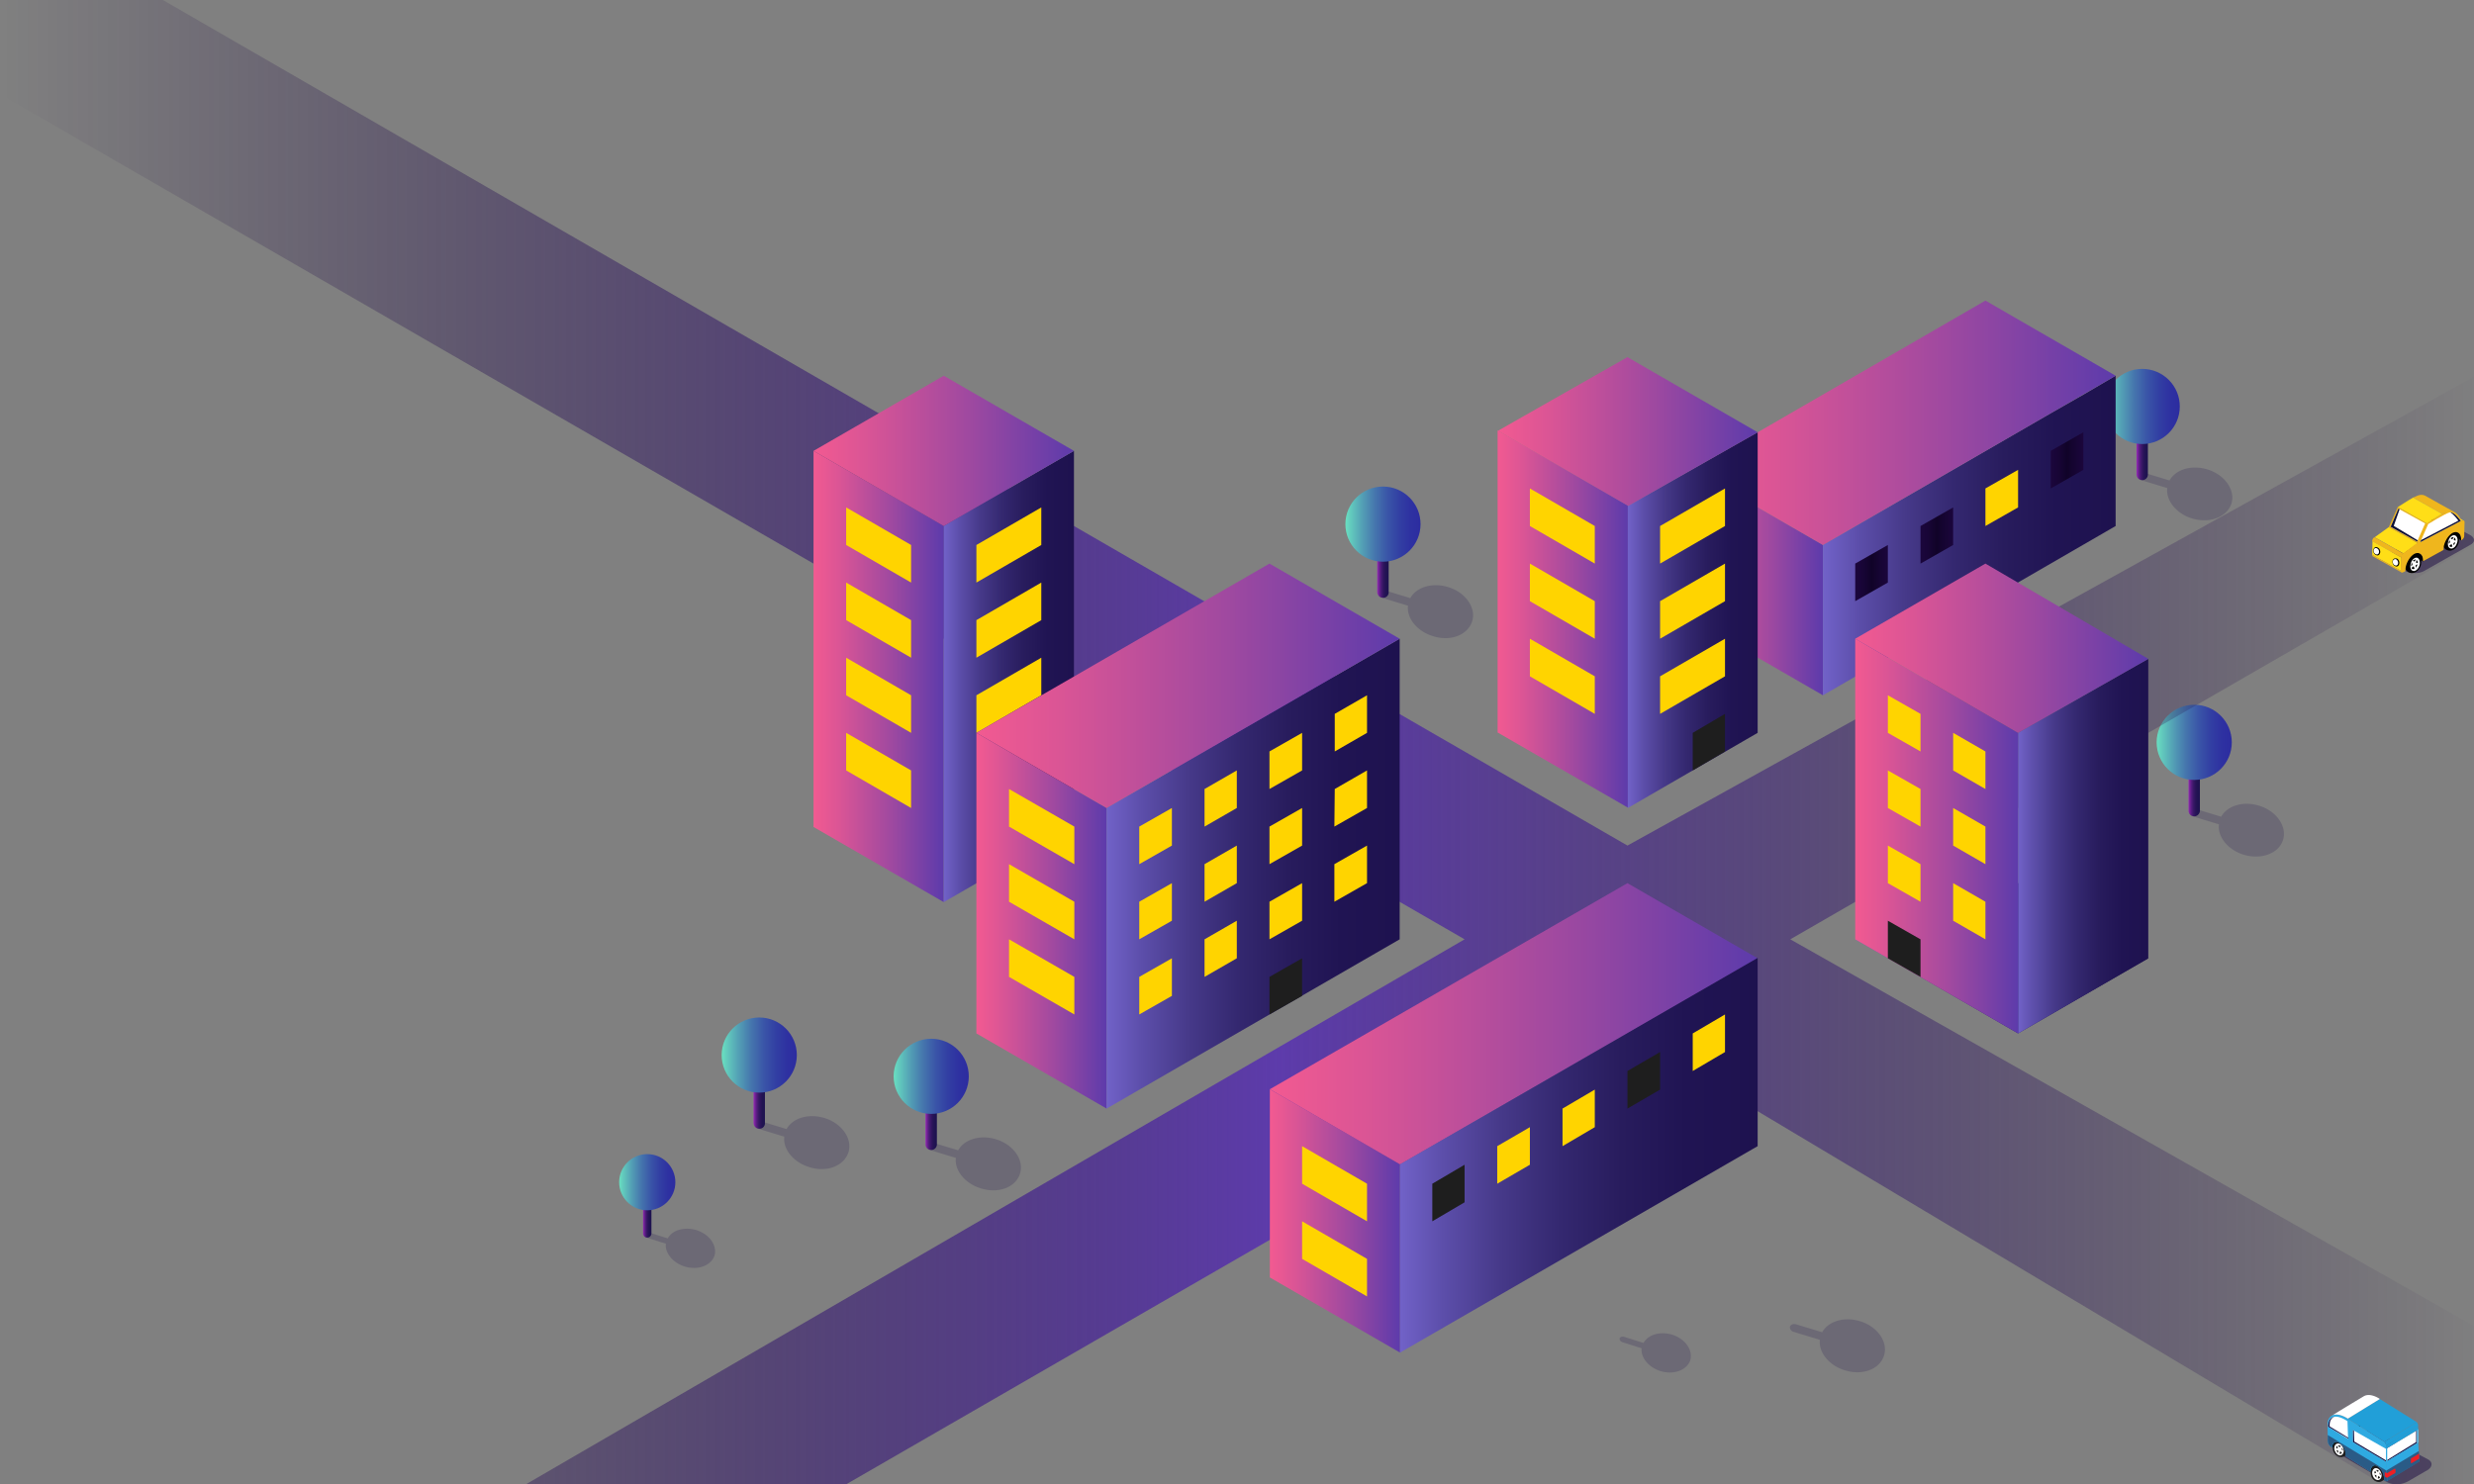 <svg xmlns="http://www.w3.org/2000/svg" xmlns:xlink="http://www.w3.org/1999/xlink" width="1726.62"
  height="1036.184" viewBox="0 0 1726.62 1036.184">
  <rect x="0" y="0" width="1726.62" height="1036.184" fill="#808080" stroke="none"/>
  <defs>
    <linearGradient id="linear-gradient" x1="0.012" y1="0.499" x2="1.012" y2="0.499"
      gradientUnits="objectBoundingBox">
      <stop offset="0" stop-color="#9629b6" />
      <stop offset="0.006" stop-color="#9429b4" />
      <stop offset="0.141" stop-color="#702295" />
      <stop offset="0.282" stop-color="#521c7c" />
      <stop offset="0.432" stop-color="#3b1868" />
      <stop offset="0.592" stop-color="#2b145a" />
      <stop offset="0.769" stop-color="#211352" />
      <stop offset="1" stop-color="#1e124f" />
    </linearGradient>
    <linearGradient id="linear-gradient-2" x1="0.001" y1="0.498" x2="1.003" y2="0.498"
      gradientUnits="objectBoundingBox">
      <stop offset="0" stop-color="#6ae1c1" />
      <stop offset="0.052" stop-color="#64d0be" />
      <stop offset="0.224" stop-color="#539fb5" />
      <stop offset="0.395" stop-color="#4575ad" />
      <stop offset="0.56" stop-color="#3a55a8" />
      <stop offset="0.719" stop-color="#323fa3" />
      <stop offset="0.869" stop-color="#2e31a1" />
      <stop offset="1" stop-color="#2c2ca0" />
    </linearGradient>
    <linearGradient id="linear-gradient-3" x1="-0.008" y1="0.498" x2="0.992" y2="0.498"
      xlink:href="#linear-gradient" />
    <linearGradient id="linear-gradient-4" x1="-0.002" y1="0.501" x2="0.999" y2="0.501"
      xlink:href="#linear-gradient-2" />
    <linearGradient id="linear-gradient-5" y1="0.5" x2="1" y2="0.5" gradientUnits="objectBoundingBox">
      <stop offset="0.006" stop-color="#1b063c" stop-opacity="0" />
      <stop offset="0.087" stop-color="#1e0942" stop-opacity="0.157" />
      <stop offset="0.194" stop-color="#281152" stop-opacity="0.369" />
      <stop offset="0.316" stop-color="#391e6e" stop-opacity="0.608" />
      <stop offset="0.447" stop-color="#4f3094" stop-opacity="0.863" />
      <stop offset="0.517" stop-color="#5d3bab" />
      <stop offset="0.545" stop-color="#5837a3" stop-opacity="0.941" />
      <stop offset="0.757" stop-color="#371d6c" stop-opacity="0.502" />
      <stop offset="0.915" stop-color="#230c49" stop-opacity="0.176" />
      <stop offset="1" stop-color="#1b063c" stop-opacity="0" />
    </linearGradient>
    <linearGradient id="linear-gradient-6" x1="-0.001" y1="0.499" x2="0.999" y2="0.499"
      gradientUnits="objectBoundingBox">
      <stop offset="0" stop-color="#f25a91" />
      <stop offset="0.192" stop-color="#db5595" />
      <stop offset="0.596" stop-color="#9f49a0" />
      <stop offset="1" stop-color="#5d3bab" />
    </linearGradient>
    <linearGradient id="linear-gradient-7" y1="0.5" x2="1" y2="0.5" gradientUnits="objectBoundingBox">
      <stop offset="0" stop-color="#7162c8" />
      <stop offset="0.121" stop-color="#5c4eaa" />
      <stop offset="0.282" stop-color="#463989" />
      <stop offset="0.448" stop-color="#342870" />
      <stop offset="0.62" stop-color="#281c5d" />
      <stop offset="0.799" stop-color="#201453" />
      <stop offset="1" stop-color="#1e124f" />
    </linearGradient>
    <linearGradient id="linear-gradient-8" x1="0" y1="0.5" x2="1" y2="0.5" xlink:href="#linear-gradient-6" />
    <linearGradient id="linear-gradient-9" x1="0" y1="0.5" x2="1" y2="0.5" xlink:href="#linear-gradient-6" />
    <linearGradient id="linear-gradient-10" x1="-0.001" y1="0.5" x2="1.001" y2="0.5"
      xlink:href="#linear-gradient-7" />
    <linearGradient id="linear-gradient-11" x1="0" y1="0.499" x2="1" y2="0.499" xlink:href="#linear-gradient-6" />
    <linearGradient id="linear-gradient-12" x1="0" y1="0.5" x2="1" y2="0.5" xlink:href="#linear-gradient-6" />
    <linearGradient id="linear-gradient-13" x1="0" y1="0.5" x2="1" y2="0.5" xlink:href="#linear-gradient-7" />
    <linearGradient id="linear-gradient-14" x1="0" y1="0.501" x2="1" y2="0.501" xlink:href="#linear-gradient-6" />
    <linearGradient id="linear-gradient-15" x1="0.001" y1="0.5" x2="1.001" y2="0.5"
      xlink:href="#linear-gradient-6" />
    <linearGradient id="linear-gradient-16" x1="0" y1="0.5" x2="1" y2="0.5" xlink:href="#linear-gradient-7" />
    <linearGradient id="linear-gradient-17" x1="0" y1="0.5" x2="1" y2="0.5" xlink:href="#linear-gradient-6" />
    <linearGradient id="linear-gradient-18" x1="0.001" y1="0.5" x2="1" y2="0.5" xlink:href="#linear-gradient-7" />
    <linearGradient id="linear-gradient-19" x1="0" y1="0.5" x2="1" y2="0.5" xlink:href="#linear-gradient-7" />
    <linearGradient id="linear-gradient-20" x1="0.001" y1="0.5" x2="1" y2="0.5" xlink:href="#linear-gradient-6" />
    <linearGradient id="linear-gradient-21" x1="0.001" y1="0.5" x2="1" y2="0.5" xlink:href="#linear-gradient-6" />
    <linearGradient id="linear-gradient-22" x1="0.005" y1="0.499" x2="1.002" y2="0.499"
      gradientUnits="objectBoundingBox">
      <stop offset="0.006" stop-color="#1b063c" />
      <stop offset="0.238" stop-color="#180536" />
      <stop offset="0.506" stop-color="#100328" />
      <stop offset="0.651" stop-color="#14042f" />
      <stop offset="1" stop-color="#1b063c" />
    </linearGradient>
    <linearGradient id="linear-gradient-23" x1="-0.001" y1="0.499" x2="0.996" y2="0.499"
      xlink:href="#linear-gradient-22" />
    <linearGradient id="linear-gradient-24" x1="-0.001" y1="0.499" x2="0.996" y2="0.499"
      xlink:href="#linear-gradient-22" />
    <linearGradient id="linear-gradient-25" x1="0" y1="0.5" x2="1" y2="0.5" xlink:href="#linear-gradient-6" />
    <linearGradient id="linear-gradient-26" x1="0" y1="0.5" x2="1" y2="0.5" xlink:href="#linear-gradient-6" />
    <linearGradient id="linear-gradient-27" x1="0" y1="0.5" x2="1" y2="0.5" xlink:href="#linear-gradient-7" />
    <linearGradient id="linear-gradient-28" x1="-0.003" y1="0.501" x2="0.997" y2="0.501"
      xlink:href="#linear-gradient" />
    <linearGradient id="linear-gradient-29" x1="-0.001" y1="0.5" x2="1" y2="0.5"
      xlink:href="#linear-gradient-2" />
    <linearGradient id="linear-gradient-30" x1="0.015" y1="0.502" x2="1.015" y2="0.502"
      xlink:href="#linear-gradient" />
    <linearGradient id="linear-gradient-31" x1="0.002" y1="0.501" x2="1.003" y2="0.501"
      xlink:href="#linear-gradient-2" />
    <linearGradient id="linear-gradient-32" x1="-0.007" y1="0.499" x2="1.017" y2="0.499"
      xlink:href="#linear-gradient" />
    <linearGradient id="linear-gradient-33" x1="-0.002" y1="0.502" x2="1.004" y2="0.502"
      xlink:href="#linear-gradient-2" />
    <linearGradient id="linear-gradient-34" x1="0.008" y1="0.502" x2="1.008" y2="0.502"
      xlink:href="#linear-gradient" />
    <linearGradient id="linear-gradient-35" x1="0.001" y1="0.5" x2="1.002" y2="0.5"
      xlink:href="#linear-gradient-2" />
  </defs>
  <g id="Group_543" data-name="Group 543" transform="translate(-412 -106.149)">
    <g id="Group_483" data-name="Group 483" transform="translate(1880.833 363.672)">
      <path id="Path_1304" data-name="Path 1304"
        d="M601.177,158.709c-11.128-3.444-18.281-12.717-17.221-21.2l-18.281-5.564a3.39,3.39,0,0,1-2.649-3.709c.53-1.325,2.385-2.12,4.239-1.59l18.281,5.564c4.239-7.683,15.367-11.127,26.494-7.683,12.187,3.709,19.606,14.572,16.691,23.845C625.551,157.914,613.364,162.418,601.177,158.709Z"
        transform="translate(-540.24 -54.323)" fill="#1e124f" opacity="0.2" />
      <path id="Path_1305" data-name="Path 1305"
        d="M566.774,161.138h0a4.075,4.075,0,0,1-3.974-3.974V109.474a4.075,4.075,0,0,1,3.974-3.974h0a4.075,4.075,0,0,1,3.974,3.974v47.689A3.9,3.9,0,0,1,566.774,161.138Z"
        transform="translate(-540.545 -83.51)" fill="url(#linear-gradient)" />
      <circle id="Ellipse_9" data-name="Ellipse 9" cx="26.229" cy="26.229" r="26.229"
        fill="url(#linear-gradient-2)" />
    </g>
    <g id="Group_492" data-name="Group 492" transform="translate(1917.13 598.145)">
      <path id="Path_1382" data-name="Path 1382"
        d="M614.777,247.309c-11.128-3.444-18.281-12.717-17.221-21.2l-18.281-5.564a3.39,3.39,0,0,1-2.65-3.709c.53-1.325,2.385-2.12,4.239-1.59l18.281,5.564c4.239-7.683,15.367-11.128,26.494-7.683,12.187,3.709,19.606,14.572,16.691,23.845C639.416,246.514,626.964,251.018,614.777,247.309Z"
        transform="translate(-554.105 -142.658)" fill="#1e124f" opacity="0.2" />
      <path id="Path_1383" data-name="Path 1383"
        d="M580.474,249.738h0a4.075,4.075,0,0,1-3.974-3.974V198.074a4.075,4.075,0,0,1,3.974-3.974h0a4.075,4.075,0,0,1,3.974,3.974v47.689A4.075,4.075,0,0,1,580.474,249.738Z"
        transform="translate(-554.245 -171.845)" fill="url(#linear-gradient-3)" />
      <circle id="Ellipse_14" data-name="Ellipse 14" cx="26.229" cy="26.229" r="26.229"
        fill="url(#linear-gradient-4)" />
    </g>
    <path id="Path_1306" data-name="Path 1306"
      d="M1249.461,655.729,1726.62,925.675v110.509h-63.957L1135.8,721.434l-545.248,314.75H367.044l655.1-380.455L0,65.705V0H113.66L1135.8,590.288l590.818-327.26V380.455Z"
      transform="translate(412 106.149)" fill="url(#linear-gradient-5)" />
    <g id="Group_486" data-name="Group 486" transform="translate(1593.372 315.983)">
      <path id="Path_1321" data-name="Path 1321" d="M536.775,281.175V176.258L445.9,123.8V228.717Z"
        transform="translate(-445.9 -5.636)" fill="url(#linear-gradient-6)" />
      <path id="Path_1322" data-name="Path 1322"
        d="M480.2,217.164l158.965-91.934,22.785-12.982L684.469,99V203.917L480.2,322.08Z"
        transform="translate(-389.325 -46.542)" fill="url(#linear-gradient-7)" />
      <path id="Path_1323" data-name="Path 1323" d="M741.044,131.658,650.169,79.2,445.9,197.364l90.875,52.458Z"
        transform="translate(-445.9 -79.2)" fill="url(#linear-gradient-8)" />
    </g>
    <g id="blue-car" transform="translate(2036.357 1080.006)">
      <g id="Group_521" data-name="Group 521" transform="translate(3.758 24.655)" opacity="0.5">
        <path id="Path_1435" data-name="Path 1435"
          d="M24.845,11.522a15.451,15.451,0,0,1,8.162,1.5l35.442,18.9c3.652,2.148,2.578,6.014-2.148,8.162L54.057,47.179a17.22,17.22,0,0,1-6.444,1.933,15.451,15.451,0,0,1-8.162-1.5L4.009,26.773c-3.652-2.148-2.792-5.8,1.933-7.948L17.756,13.24a24.494,24.494,0,0,1,7.088-1.718Z"
          transform="translate(-1.747 -11.481)" fill="#1c0942" />
      </g>
      <g id="Group_535" data-name="Group 535" transform="translate(0 0)">
        <g id="Group_532" data-name="Group 532">
          <path id="Path_1436" data-name="Path 1436"
            d="M37.432,15.9C29.914,20.411,21.322,27.714,13.8,32.225c-.859.43,0,1.5,0,2.148,0,.215.644.644.644.859l21.91-16.54v-.644A2.644,2.644,0,0,1,37.432,15.9Z"
            transform="translate(15.414 18.248)" fill="#010101" />
          <path id="Path_1437" data-name="Path 1437" d="M24.543,9.859,23.254,9,.7,24.466,2.633,26.4Z"
            transform="translate(0.809 10.326)" fill="#010101" />
          <g id="Group_522" data-name="Group 522" transform="translate(30.176 48.379)">
            <path id="Path_1438" data-name="Path 1438"
              d="M14.592,31.278c1.289,3.007,4.726,4.511,7.3,3.007,2.792-1.5,3.652-5.155,2.363-8.162s-4.726-4.511-7.3-3.007C14.377,24.4,13.3,28.056,14.592,31.278Z"
              transform="translate(-14.046 -22.525)" fill="#1f1e1f" />
            <path id="Path_1439" data-name="Path 1439"
              d="M15.119,29.429c.859,2.148,3.007,3.222,4.511,2.363s1.933-3.222.859-5.37c-.859-2.148-3.007-3.222-4.511-2.363C14.474,25.133,14.045,27.281,15.119,29.429Zm1.5-3.866.644,1.5-1.074.43h0A1.928,1.928,0,0,1,16.622,25.562Zm2.578.215-.859.644-1.074-1.289A1.944,1.944,0,0,1,19.2,25.777Zm.859,1.289a2.888,2.888,0,0,1,.43,1.718l-.859-.859.215-1.5C19.844,26.851,20.059,26.851,20.059,27.066ZM16.408,29c0-.215-.215-.43-.215-.644l1.289.43v1.933l.859.43.43-1.933,1.289.859c0,.215-.43.644-.644.859C18.341,31.362,17.052,30.5,16.408,29Z"
              transform="translate(-13.499 -21.106)" fill="#fff" />
          </g>
          <g id="Group_523" data-name="Group 523" transform="translate(3.76 30.98)">
            <path id="Path_1440" data-name="Path 1440"
              d="M2.289,23.178c1.5,3.007,4.726,4.511,7.518,3.007s3.652-5.155,2.363-8.162-4.726-4.511-7.3-3.007A6.435,6.435,0,0,0,2.289,23.178Z"
              transform="translate(-1.748 -14.425)" fill="#1f1e1f" />
            <path id="Path_1441" data-name="Path 1441"
              d="M2.819,21.429c1.074,2.148,3.007,3.222,4.511,2.363s1.933-3.222.859-5.37S5.182,15.2,3.678,16.059,1.745,19.281,2.819,21.429Zm1.289-4.081.644,1.5-1.074.43h0A2.06,2.06,0,0,1,4.108,17.347Zm2.792.43-1.074.644L4.752,17.133A2.179,2.179,0,0,1,6.9,17.777Zm.859,1.289a2.888,2.888,0,0,1,.43,1.718l-.859-.859.215-1.5A.789.789,0,0,0,7.759,19.066ZM3.893,21a.789.789,0,0,0-.215-.644l1.289.43v1.933l.859.43.43-1.933,1.289.859c0,.215-.43.644-.644.859C6.041,23.362,4.752,22.5,3.893,21Z"
              transform="translate(-1.204 -12.891)" fill="#fff" />
          </g>
          <path id="Path_1442" data-name="Path 1442" d="M28.939,1.3,6.6,15.047l25.561,16.11L54.715,17.41Z"
            transform="translate(7.582 1.487)" fill="#219fd8" />
          <path id="Path_1443" data-name="Path 1443"
            d="M39.741,25.347,14.18,9.237l-.215-.215C6.017,4.081-.212,6.229,0,13.747l.215,9.881c0,.644-.215,3.437,1.933,4.94l1.289.859V29c0-2.578,1.933-4.726,4.94-2.792A9.5,9.5,0,0,1,12.891,34.8v.644l17.184,10.74v-.644c0-1.289,1.718-5.155,4.726-3.222s4.511,4.94,4.94,9.451v.43l.859.43c.859.43,1.5.43,1.289-.43l-.644-12.888h.215l-.644-9.022V27.924C40.815,26.85,40.385,25.561,39.741,25.347Z"
            transform="translate(0.003 7.297)" fill="#2faae1" />
          <path id="Path_1444" data-name="Path 1444" d="M41.554,11.2,19,24.732v9.236L41.554,20.222Z"
            transform="translate(21.818 12.852)" fill="#fff" />
          <g id="Group_524" data-name="Group 524" transform="translate(41.677 24.481)">
            <path id="Path_1445" data-name="Path 1445" d="M39.591,19.777V11.83l.644-.43v9.022L19.4,33.095v-.859Z"
              transform="translate(-19.4 -11.4)" fill="#121042" />
          </g>
          <path id="Path_1446" data-name="Path 1446"
            d="M42.2,28.5c0-.215-.644-13.1-.644-13.1L19,28.932l.644,13.318L41.984,28.718A.21.21,0,0,0,42.2,28.5Z"
            transform="translate(21.818 17.674)" fill="#2faae1" />
          <g id="Group_525" data-name="Group 525" transform="translate(39.744 18.897)">
            <path id="Path_1447" data-name="Path 1447"
              d="M41.054,8.8,18.5,22.547a3.389,3.389,0,0,1,1.074,2.792L42.128,11.592A5.771,5.771,0,0,0,41.054,8.8Z"
              transform="translate(-18.5 -8.8)" fill="#219fd8" />
          </g>
          <g id="Group_526" data-name="Group 526" transform="translate(40.818 21.689)">
            <path id="Path_1448" data-name="Path 1448" d="M41.339,10.1,19,23.632V26L41.554,12.463Z"
              transform="translate(-19 -10.1)" fill="#219fd8" />
          </g>
          <g id="Group_527" data-name="Group 527" transform="translate(2.798)">
            <path id="Path_1449" data-name="Path 1449"
              d="M23.854.856C16.336,5.367,8.818,9.878,1.3,14.6c2.578-1.718,6.659-1.074,11.17,1.718a.21.21,0,0,1,.215.215L35.024,2.789a.21.21,0,0,1-.215-.215C30.3-.218,26.432-.648,23.854.856Z"
              transform="translate(-1.3 -0.003)" fill="#fff" />
          </g>
          <path id="Path_1450" data-name="Path 1450" d="M31.284,24.5,8.3,11.4v8.377L31.5,33.525Z"
            transform="translate(9.534 13.081)" fill="#fff" />
          <g id="Group_528" data-name="Group 528" transform="translate(17.834 24.481)">
            <path id="Path_1451" data-name="Path 1451" d="M8.3,19.777V11.4l.644.43.215,7.518L31.5,32.665v.859Z"
              transform="translate(-8.3 -11.4)" fill="#121042" />
          </g>
          <g id="Group_529" data-name="Group 529" transform="translate(0.429 15.093)">
            <path id="Path_1452" data-name="Path 1452"
              d="M.2,14.055c-.215-7.3,5.155-9.451,13.532-3.866,0,.43.43,12.458.43,12.458Z"
              transform="translate(-0.197 -7.029)" fill="#fff" />
          </g>
          <path id="Path_1453" data-name="Path 1453"
            d="M.2,14.088C.2,9.792,1.918,7.43,4.926,7c-2.363.644-3.866,3.007-3.652,6.874l13.1,7.948v.644Z"
            transform="translate(0.235 8.03)" fill="#121042" />
          <g id="Group_530" data-name="Group 530" transform="translate(0.214 27.918)">
            <path id="Path_1454" data-name="Path 1454"
              d="M.1,16.007V13L41.13,37.917l.43,6.659c0,.644-.644.859-1.289.43l-.859-.43v-.43c-.215-4.511-1.933-7.518-4.94-9.451s-4.726,1.933-4.726,3.222v.644L12.562,27.821v-.644a9.5,9.5,0,0,0-4.511-8.592c-3.007-1.933-4.94.215-4.94,2.792v.43l-1.074-.859C-.112,19.444.1,16.652.1,16.007Z"
              transform="translate(-0.097 -13)" fill="#2a5b86" />
          </g>
          <g id="Group_531" data-name="Group 531" transform="translate(41.247 39.088)">
            <path id="Path_1455" data-name="Path 1455"
              d="M19.2,31.732,41.754,18.2c.215,3.437.43,6.874.43,7.088a.75.75,0,0,1-.215.43L19.63,39.251Z"
              transform="translate(-19.2 -18.2)" fill="#2a5b86" />
          </g>
          <path id="Path_1456" data-name="Path 1456" d="M19,26.966l.859-.215V17.3L19,17.515Z"
            transform="translate(21.818 19.855)" fill="#2faae1" />
          <path id="Path_1457" data-name="Path 1457" d="M29.1,20.881l.859-.215V11l-.859.43Z"
            transform="translate(33.413 12.622)" fill="#2faae1" />
        </g>
        <g id="Group_533" data-name="Group 533" transform="translate(39.958 51.426)">
          <path id="Path_1458" data-name="Path 1458"
            d="M18.6,26.857V29a.763.763,0,0,0,.43.644,3.321,3.321,0,0,0,1.289.644s4.3-2.578,5.155-3.007c.644-.43.644-.859.644-.859V24.494s0-.859-.859-.43-4.94,3.007-4.94,3.007a9.031,9.031,0,0,0-1.074-.43C18.6,26.212,18.6,26.857,18.6,26.857Z"
            transform="translate(-18.6 -23.944)" fill="#ed1f24" />
        </g>
        <g id="Group_534" data-name="Group 534" transform="translate(58.216 40.806)">
          <path id="Path_1459" data-name="Path 1459"
            d="M27.1,23.081v2.363s0,.644.644.215c.43-.215,5.155-3.007,5.155-3.007V19l-4.94,3.007A.972.972,0,0,0,27.1,23.081Z"
            transform="translate(-27.1 -19)" fill="#ed1f24" />
        </g>
      </g>
    </g>
    <g id="Group_487" data-name="Group 487" transform="translate(1457.192 355.459)">
      <path id="Path_1331" data-name="Path 1331" d="M394.5,324.293V113.4l90.875,52.458V376.751Z"
        transform="translate(-394.5 -62.266)" fill="url(#linear-gradient-9)" />
      <path id="Path_1332" data-name="Path 1332" d="M428.8,165.3l90.61-51.4V323.733L428.8,376.192Z"
        transform="translate(-337.925 -61.442)" fill="url(#linear-gradient-10)" />
      <path id="Path_1333" data-name="Path 1333" d="M394.6,145.5l90.345-51.4,90.875,52.458-90.345,51.4Z"
        transform="translate(-394.335 -94.1)" fill="url(#linear-gradient-11)" />
      <path id="Path_1334" data-name="Path 1334" d="M437.3,154.929v26.229l45.3-26.229V128.7Z"
        transform="translate(-323.905 -37.03)" fill="#ffd400" />
      <path id="Path_1335" data-name="Path 1335" d="M437.3,174.729v26.229l45.3-26.229V148.5Z"
        transform="translate(-323.905 -4.372)" fill="#ffd400" />
      <path id="Path_1336" data-name="Path 1336" d="M437.3,194.529v26.229l45.3-26.229V168.3Z"
        transform="translate(-323.905 28.286)" fill="#ffd400" />
      <path id="Path_1337" data-name="Path 1337" d="M448.3,154.929,403,128.7v26.229l45.3,26.229Z"
        transform="translate(-380.48 -37.03)" fill="#ffd400" />
      <path id="Path_1338" data-name="Path 1338" d="M403,148.5v26.229l45.3,26.229V174.729Z"
        transform="translate(-380.48 -4.372)" fill="#ffd400" />
      <path id="Path_1339" data-name="Path 1339" d="M448.3,194.529v26.229L403,194.529V168.3Z"
        transform="translate(-380.48 28.286)" fill="#ffd400" />
    </g>
    <g id="Group_541" data-name="Group 541">
      <g id="Group_485" data-name="Group 485" transform="translate(979.768 368.441)">
        <g id="Group_484" data-name="Group 484">
          <path id="Path_1307" data-name="Path 1307" d="M214.3,381.356V118.8l90.875,52.458V433.815Z"
            transform="translate(-214.3 -66.342)" fill="url(#linear-gradient-12)" />
          <path id="Path_1308" data-name="Path 1308" d="M248.6,171.258,339.475,118.8V381.356L248.6,433.815Z"
            transform="translate(-157.725 -66.342)" fill="url(#linear-gradient-13)" />
          <path id="Path_1309" data-name="Path 1309" d="M214.3,151.458,305.175,99l90.875,52.458-90.875,52.458Z"
            transform="translate(-214.3 -99)" fill="url(#linear-gradient-14)" />
          <path id="Path_1310" data-name="Path 1310" d="M257.2,159.929v26.229l45.3-26.229V133.7Z"
            transform="translate(-143.54 -41.765)" fill="#ffd400" />
          <path id="Path_1311" data-name="Path 1311" d="M257.2,199.529v26.229l45.3-26.229V173.3Z"
            transform="translate(-143.54 23.551)" fill="#ffd400" />
          <path id="Path_1312" data-name="Path 1312" d="M268.2,159.929,222.9,133.7v26.229l45.3,26.229Z"
            transform="translate(-200.115 -41.765)" fill="#ffd400" />
          <path id="Path_1313" data-name="Path 1313" d="M222.9,153.5v26.229l45.3,26.229V179.729Z"
            transform="translate(-200.115 -9.107)" fill="#ffd400" />
          <path id="Path_1314" data-name="Path 1314" d="M268.2,199.529v26.229l-45.3-26.229V173.3Z"
            transform="translate(-200.115 23.551)" fill="#ffd400" />
        </g>
        <path id="Path_1315" data-name="Path 1315" d="M268.2,219.329v26.229l-45.3-26.229V193.1Z"
          transform="translate(-200.115 56.209)" fill="#ffd400" />
        <path id="Path_1316" data-name="Path 1316" d="M257.2,179.729v26.229l45.3-26.229V153.5Z"
          transform="translate(-143.54 -9.107)" fill="#ffd400" />
      </g>
      <path id="Path_1320" data-name="Path 1320" d="M257.2,402.933V193.1l90.875,52.458V455.391Z"
        transform="translate(836.228 424.65)" fill="url(#linear-gradient-15)" />
      <path id="Path_1324" data-name="Path 1324" d="M291.5,286.464,496.034,168.3V378.133L291.5,496.3Z"
        transform="translate(892.803 383.745)" fill="url(#linear-gradient-16)" />
      <path id="Path_1325" data-name="Path 1325" d="M257.2,266.664,461.734,148.5l90.875,52.458L348.075,319.122Z"
        transform="translate(836.228 351.087)" fill="url(#linear-gradient-17)" />
      <path id="Path_1326" data-name="Path 1326" d="M311.37,234.129,265.8,207.9v26.229l45.57,26.229Z"
        transform="translate(850.413 449.062)" fill="#ffd400" />
      <path id="Path_1327" data-name="Path 1327" d="M265.8,227.7v26.229l45.57,26.229V253.929Z"
        transform="translate(850.413 481.72)" fill="#ffd400" />
      <path id="Path_1328" data-name="Path 1328" d="M311.37,273.729v26.229L265.8,273.729V247.5Z"
        transform="translate(850.413 514.378)" fill="#ffd400" />
      <path id="Path_1330" data-name="Path 1330" d="M334.4,265.482v26.229l22.785-12.982V252.5Z"
        transform="translate(963.563 522.625)" fill="#1e1e1e" />
      <path id="Path_1340" data-name="Path 1340" d="M300.1,252.111V225.882L322.885,212.9v26.229Z"
        transform="translate(906.988 457.309)" fill="#ffd400" />
      <path id="Path_1341" data-name="Path 1341" d="M317.3,242.211V215.982L339.82,203v26.229Z"
        transform="translate(935.358 440.979)" fill="#ffd400" />
      <path id="Path_1342" data-name="Path 1342" d="M334.4,206.082v26.229l22.785-12.982V193.1Z"
        transform="translate(963.563 424.65)" fill="#ffd400" />
      <path id="Path_1344" data-name="Path 1344" d="M351.6,222.411V196.182L374.12,183.2v26.229Z"
        transform="translate(991.932 408.321)" fill="#ffd400" />
      <path id="Path_1348" data-name="Path 1348" d="M300.1,245.682v26.229l22.785-12.982V232.7Z"
        transform="translate(906.988 489.967)" fill="#ffd400" />
      <path id="Path_1349" data-name="Path 1349" d="M317.3,262.011V235.782L339.82,222.8v26.229Z"
        transform="translate(935.358 473.638)" fill="#ffd400" />
      <path id="Path_1350" data-name="Path 1350" d="M334.4,252.111V225.882L357.185,212.9v26.229Z"
        transform="translate(963.563 457.309)" fill="#ffd400" />
      <path id="Path_1351" data-name="Path 1351" d="M351.5,242.211l.265-26.229L374.285,203v26.229Z"
        transform="translate(991.768 440.979)" fill="#ffd400" />
      <path id="Path_1352" data-name="Path 1352" d="M300.1,265.482v26.229l22.785-12.982V252.5Z"
        transform="translate(906.988 522.625)" fill="#ffd400" />
      <path id="Path_1353" data-name="Path 1353" d="M317.3,281.811V255.582L339.82,242.6v26.229Z"
        transform="translate(935.358 506.296)" fill="#ffd400" />
      <path id="Path_1354" data-name="Path 1354" d="M334.4,271.911V245.682L357.185,232.7v26.229Z"
        transform="translate(963.563 489.967)" fill="#ffd400" />
      <path id="Path_1355" data-name="Path 1355" d="M351.5,262.011V235.782L374.285,222.8v26.229Z"
        transform="translate(991.768 473.638)" fill="#ffd400" />
    </g>
    <path id="Path_1362" data-name="Path 1362" d="M445.9,227.576V201.347L468.42,188.1v26.229Z"
      transform="translate(1147.472 416.403)" fill="#1e1e1e" />
    <g id="yellow-car" transform="translate(2067.573 451.592)">
      <g id="Group_508" data-name="Group 508" transform="translate(9.663 20.975)" opacity="0.5">
        <g id="Group_507" data-name="Group 507">
          <g id="Group_506" data-name="Group 506">
            <g id="Group_505" data-name="Group 505">
              <g id="Group_504" data-name="Group 504">
                <path id="Path_1411" data-name="Path 1411"
                  d="M46.817,9.829a13.141,13.141,0,0,0-7.3,1.289L6.65,29.59c-3.222,1.718-2.792,4.94,1.074,7.088L17.6,41.834a13.829,13.829,0,0,0,6.014,1.5,13.141,13.141,0,0,0,7.3-1.289l32.65-18.473c3.437-1.933,3.007-5.155-1.074-7.088l-9.666-5.155a17.685,17.685,0,0,0-6.014-1.5Z"
                  transform="translate(-4.499 -9.775)" fill="#1c0942" />
              </g>
            </g>
          </g>
        </g>
      </g>
      <g id="Group_519" data-name="Group 519" transform="translate(0 0)">
        <path id="Path_1412" data-name="Path 1412"
          d="M18.5,7c6.659,3.866,13.532,7.518,20.191,11.384,1.289.644,2.148,2.363,2.148,4.511v.859L20.433,12.37v-.859Q20.433,8.289,18.5,7Z"
          transform="translate(21.238 8.014)" fill="#010101" />
        <path id="Path_1413" data-name="Path 1413"
          d="M6.2,13.9,26.391,25.284c1.289.644,2.148,2.363,2.148,4.511v.859L8.348,19.27v-.859C8.133,16.263,7.489,14.759,6.2,13.9Z"
          transform="translate(7.118 15.936)" fill="#010101" />
        <g id="Group_509" data-name="Group 509" transform="translate(22.662 40.924)">
          <path id="Path_1414" data-name="Path 1414"
            d="M21.612,27.95c-1.289,3.652-4.726,5.585-7.733,4.511S9.8,27.52,11.087,23.869s4.726-5.585,7.733-4.511C21.612,20.432,22.9,24.3,21.612,27.95Z"
            transform="translate(-10.55 -19.062)" fill="#010101" />
          <path id="Path_1415" data-name="Path 1415"
            d="M17.34,20.58c-1.5-.644-3.652.859-4.511,3.437s-.43,5.155,1.289,5.585c1.5.644,3.652-.859,4.511-3.437C19.488,23.8,18.844,21.224,17.34,20.58Zm.215,3.652h0l-1.289-.43.43-1.718A2.262,2.262,0,0,1,17.555,24.231Zm-1.289-2.578-1.074,1.5-1.074-.644A4.536,4.536,0,0,1,16.266,21.654ZM13.474,23.8l.43,1.5-.859,1.074c-.215-.644,0-1.074.215-2.148A.665.665,0,0,1,13.474,23.8Zm.43,4.511a.959.959,0,0,1-.644-.859l1.5-1.074.644,2.148.859-.644-.215-2.148,1.289-.644a.789.789,0,0,1-.215.644C16.481,27.668,15.192,28.742,13.9,28.312Z"
            transform="translate(-8.427 -17.492)" fill="#fff" />
        </g>
        <g id="Group_510" data-name="Group 510" transform="translate(49.083 25.244)">
          <path id="Path_1416" data-name="Path 1416"
            d="M33.912,20.65c-1.289,3.652-4.726,5.585-7.733,4.511s-4.081-4.94-2.792-8.592,4.726-5.585,7.733-4.511C33.912,13.132,35.2,17,33.912,20.65Z"
            transform="translate(-22.85 -11.762)" fill="#010101" />
          <path id="Path_1417" data-name="Path 1417"
            d="M29.54,13.28c-1.5-.644-3.652.859-4.511,3.437s-.43,5.155,1.289,5.585c1.5.644,3.652-.859,4.511-3.437C31.9,16.5,31.259,13.924,29.54,13.28Zm.43,3.652h0l-1.289-.43.43-1.718A2.491,2.491,0,0,1,29.97,16.931Zm-1.289-2.363-1.074,1.5-1.074-.644A2.195,2.195,0,0,1,28.681,14.568ZM25.674,16.5l.43,1.5-.859,1.074c-.215-.644,0-1.074.215-2.148C25.674,16.931,25.674,16.716,25.674,16.5Zm.644,4.726a.959.959,0,0,1-.644-.859l1.5-1.074.644,2.148.859-.644-.215-2.148,1.289-.644c0,.215-.215.43-.215.644C28.9,20.368,27.392,21.657,26.318,21.227Z"
            transform="translate(-20.842 -10.192)" fill="#fff" />
        </g>
        <path id="Path_1418" data-name="Path 1418"
          d="M20.989,3.186a.653.653,0,0,0-.859,0,.665.665,0,0,0-.43.215L39.891,14.785a.665.665,0,0,1,.43-.215c.43-.215.644-.215.859,0C34.521,10.7,27.648,6.838,20.989,3.186Z"
          transform="translate(22.616 3.451)" fill="#ffde17" />
        <g id="Group_511" data-name="Group 511" transform="translate(1.718 22.532)">
          <path id="Path_1419" data-name="Path 1419" d="M20.991,28.973.8,17.588,10.681,10.5,31.087,21.67Z"
            transform="translate(-0.8 -10.5)" fill="#ffde17" />
        </g>
        <g id="Group_512" data-name="Group 512" transform="translate(0 29.621)">
          <path id="Path_1420" data-name="Path 1420"
            d="M20.406,27.977,0,16.592A3.352,3.352,0,0,1,1.5,13.8L21.695,25.184A4.856,4.856,0,0,0,20.406,27.977Z"
            transform="translate(0 -13.8)" fill="#efb61d" />
        </g>
        <path id="Path_1421" data-name="Path 1421" d="M20.406,35.936,0,24.551.215,15.1,20.406,26.484Z"
          transform="translate(0 17.313)" fill="#ffde17" />
        <path id="Path_1422" data-name="Path 1422"
          d="M20.836,31.958.43,20.574c-.215,0-.43-.43-.43-1.074L20.406,30.884A.785.785,0,0,0,20.836,31.958Z"
          transform="translate(0 22.364)" fill="#efb61d" />
        <g id="Group_513" data-name="Group 513" transform="translate(19.977 11.414)">
          <path id="Path_1423" data-name="Path 1423"
            d="M38.083,7.206c.43-.215.644-.43.859-.43,3.652-1.718,8.592-3.652,12.888,5.37a.665.665,0,0,1,.43-.215c.859-.43,1.5,0,1.5,1.074l-.215,9.451a3.352,3.352,0,0,1-1.5,2.792l-.644.43v-.859c0-3.866-2.578-6.014-6.014-4.3-3.437,1.933-6.229,7.3-6.229,10.955v.859L24.766,40.285v-.859c0-3.866-2.578-6.014-6.014-4.3-3.437,1.933-6.229,7.3-6.229,11.17v.859l-1.718.859c-.859.43-1.5,0-1.5-1.074l.215-9.451a3.352,3.352,0,0,1,1.5-2.792L20.9,27.4,26.914,13.65C27.773,13.65,34.647,9.139,38.083,7.206Z"
            transform="translate(-9.3 -5.324)" fill="#efb61d" />
        </g>
        <path id="Path_1424" data-name="Path 1424"
          d="M22.107.848c6.659,3.866,13.532,7.518,20.406,11.384-2.792-1.5-5.585-.43-7.948.644-.43,0-.644.215-1.074.43L13.3,1.922c.43-.215.644-.43,1.074-.43C16.522.418,19.314-.871,22.107.848Z"
          transform="translate(15.269 -0.01)" fill="#efb61d" />
        <path id="Path_1425" data-name="Path 1425"
          d="M28.491,18.943,8.3,7.559C8.73,7.344,15.6,2.833,19.04.9L39.231,12.284C35.795,14.218,28.921,18.728,28.491,18.943Z"
          transform="translate(9.528 1.011)" fill="#ffde17" />
        <path id="Path_1426" data-name="Path 1426" d="M25.806,29.132,5.4,17.962,11.629,4,31.821,15.384Z"
          transform="translate(6.199 4.57)" fill="#efb61d" />
        <g id="Group_514" data-name="Group 514" transform="translate(12.888 9.644)">
          <path id="Path_1427" data-name="Path 1427" d="M24.473,27.484,6,17.173,11.37,4.5,30.058,14.81Z"
            transform="translate(-6 -4.5)" fill="#fff" />
        </g>
        <path id="Path_1428" data-name="Path 1428"
          d="M6,17.173l18.473,10.31.43-.859L8.148,16.529l4.081-11.6L11.37,4.5Z" transform="translate(6.888 5.144)"
          fill="#0e1035" />
        <g id="Group_515" data-name="Group 515" transform="translate(33.509 12.178)">
          <path id="Path_1429" data-name="Path 1429"
            d="M21.185,13.886,15.6,26.559,43.954,11.738s-4.726-6.659-7.733-6.014C33,6.583,21.185,13.886,21.185,13.886Z"
            transform="translate(-15.6 -5.68)" fill="#fff" />
        </g>
        <g id="Group_516" data-name="Group 516" transform="translate(33.509 12.216)">
          <path id="Path_1430" data-name="Path 1430"
            d="M43.954,11.717s-4.3-6.229-7.3-6.014c2.578,1.5,5.585,5.8,5.585,5.8L16.244,25.035l-.644,1.5Z"
            transform="translate(-15.6 -5.697)" fill="#0e1035" />
        </g>
        <g id="Group_517" data-name="Group 517" transform="translate(0.826 36.494)">
          <path id="Path_1431" data-name="Path 1431"
            d="M5.143,19.792C5.358,21.3,4.5,22.8,3.21,22.8A3.186,3.186,0,0,1,.418,20.007C.2,18.289,1.062,17,2.351,17A3.186,3.186,0,0,1,5.143,19.792Z"
            transform="translate(-0.385 -17)" />
          <path id="Path_1432" data-name="Path 1432"
            d="M4.174,19.448c.215,1.289-.43,2.363-1.5,2.363A2.5,2.5,0,0,1,.522,19.663c-.215-1.289.43-2.363,1.5-2.363A2.484,2.484,0,0,1,4.174,19.448Z"
            transform="translate(-0.274 -16.656)" fill="#fff" />
        </g>
        <g id="Group_518" data-name="Group 518" transform="translate(14.144 44.359)">
          <path id="Path_1433" data-name="Path 1433"
            d="M11.343,23.322c.215,1.5-.644,3.007-1.933,3.007a3.186,3.186,0,0,1-2.792-2.792c-.215-1.5.644-3.007,1.933-2.792C9.84,20.315,11.128,21.6,11.343,23.322Z"
            transform="translate(-6.585 -20.661)" />
          <path id="Path_1434" data-name="Path 1434"
            d="M10.374,23.063c.215,1.289-.43,2.363-1.5,2.363a2.5,2.5,0,0,1-2.148-2.148,1.88,1.88,0,0,1,1.5-2.363C9.085,20.7,10.159,21.774,10.374,23.063Z"
            transform="translate(-6.474 -20.402)" fill="#fff" />
        </g>
      </g>
    </g>
    <g id="red-car" transform="translate(734.383 1142.333)">
      <g id="Group_494" data-name="Group 494" transform="translate(7.144 9.614)" opacity="0.5">
        <path id="Path_1384" data-name="Path 1384"
          d="M52.889,4.528c-3.222-.215-6.229.215-8.377,1.718L6.063,30.089c-4.081,2.578-3.437,6.874.859,9.666l11.17,7.088a14.416,14.416,0,0,0,6.874,2.148,14.13,14.13,0,0,0,8.592-1.718L71.792,23.215c4.081-2.578,3.652-6.874-.859-9.666L59.763,6.461a18.184,18.184,0,0,0-6.874-1.933Z"
          transform="translate(-3.326 -4.476)" fill="#1c0942" />
      </g>
      <g id="Group_502" data-name="Group 502">
        <path id="Path_1385" data-name="Path 1385"
          d="M15.6,2.2,45.028,17.021c1.933.859,3.007,3.222,2.792,6.444a2.724,2.724,0,0,1-.215,1.289L18.392,9.718a2.724,2.724,0,0,1,.215-1.289C18.607,5.422,17.533,3.059,15.6,2.2Z"
          transform="translate(17.909 2.526)" fill="#010101" />
        <path id="Path_1386" data-name="Path 1386"
          d="M5.018,10.9,29.935,24.432c1.933.859,3.007,3.222,3.007,6.229,0,.43-.215.859-.215,1.289L3.3,17.129a2.724,2.724,0,0,1,.215-1.289C3.515,13.048,6.952,11.974,5.018,10.9Z"
          transform="translate(3.788 12.513)" fill="#010101" />
        <g id="Group_495" data-name="Group 495" transform="translate(21.653 39.562)">
          <path id="Path_1387" data-name="Path 1387"
            d="M23.44,27.186c-1.933,3.866-6.229,6.229-9.666,5.37s-4.726-4.726-2.792-8.592,6.229-6.229,9.666-5.37C24.085,19.668,25.373,23.535,23.44,27.186Z"
            transform="translate(-10.08 -18.418)" fill="#151315" />
          <path id="Path_1388" data-name="Path 1388"
            d="M18.693,19.935c-1.933-.43-4.511,1.289-5.8,3.866s-.859,5.155,1.074,5.8c1.933.43,4.511-1.289,5.8-3.866C21.056,22.942,20.627,20.365,18.693,19.935Zm0,3.652h0l-1.5-.215.644-1.933A1.759,1.759,0,0,1,18.693,23.587ZM17.4,21.224l-1.5,1.718-1.074-.43A2.805,2.805,0,0,1,17.4,21.224Zm-3.652,2.363.43,1.5-1.074,1.074a2.645,2.645,0,0,1,.43-2.148A.75.75,0,0,0,13.753,23.587Zm.43,4.726a.959.959,0,0,1-.644-.859l1.718-1.289.43,2.148,1.074-.644V25.52l1.718-.644c0,.215-.215.43-.215.644C17.4,27.238,15.471,28.527,14.183,28.312Z"
            transform="translate(-7.696 -16.752)" fill="#e6e7e8" />
        </g>
        <g id="Group_496" data-name="Group 496" transform="translate(51.224 21.744)">
          <path id="Path_1389" data-name="Path 1389"
            d="M36.849,18.666c-1.718,3.866-5.8,6.444-9.236,5.585s-4.726-4.511-3.007-8.377,5.8-6.444,9.236-5.585S38.567,14.8,36.849,18.666Z"
            transform="translate(-23.847 -10.123)" fill="#151315" />
          <path id="Path_1390" data-name="Path 1390"
            d="M32.092,11.535c-1.933-.43-4.3,1.289-5.585,4.081-1.074,2.792-.644,5.155,1.289,5.585s4.3-1.5,5.585-4.081C34.455,14.542,34.026,11.965,32.092,11.535Zm.215,3.652h0l-1.5-.215.644-1.933A2.491,2.491,0,0,1,32.307,15.187Zm-1.5-2.363-1.5,1.933-1.074-.644A3.357,3.357,0,0,1,30.8,12.824ZM27.367,15.4l.43,1.5-1.074,1.074a2.789,2.789,0,0,1,.43-2.148C27.152,15.616,27.152,15.616,27.367,15.4Zm.43,4.511a.968.968,0,0,1-.644-.644l1.718-1.289.644,2.148,1.074-.644V17.335l1.718-.859c0,.215-.215.43-.215.644C30.8,19.053,29.085,20.342,27.8,19.912Z"
            transform="translate(-21.454 -8.577)" fill="#e6e7e8" />
        </g>
        <path id="Path_1391" data-name="Path 1391"
          d="M17.84,3,38.675,16.532a4.7,4.7,0,0,0-1.074.644c-4.081,2.792-9.666,6.659-15.466,20.191L1.3,23.836C7.1,10.518,12.684,6.437,16.766,3.859,16.98,3.644,17.41,3.43,17.84,3Z"
          transform="translate(1.492 3.444)" fill="#e6e7e8" />
        <path id="Path_1392" data-name="Path 1392"
          d="M2.448,12.7,23.284,26.232c-.859.644-2.148,1.933-2.148,3.007L.3,15.707A3.847,3.847,0,0,1,2.448,12.7Z"
          transform="translate(0.344 14.58)" fill="#ed1c24" />
        <path id="Path_1393" data-name="Path 1393" d="M28.055.2,48.676,13.947l-10.74,4.94L17.1,5.355Z"
          transform="translate(19.631 0.23)" fill="#ed1c24" />
        <g id="Group_497" data-name="Group 497" transform="translate(19.332)">
          <path id="Path_1394" data-name="Path 1394"
            d="M20.814,0,41.65,13.532c-.43.215-7.948,4.3-11.6,6.444L9,6.444C12.652,4.3,20.384.215,20.814,0Z"
            transform="translate(-9)" fill="#dcddde" />
        </g>
        <path id="Path_1395" data-name="Path 1395"
          d="M23.274.275,44.11,13.808c-.215-.215-.644-.215-1.074.215L22.2.49C22.63.061,23.059.061,23.274.275Z"
          transform="translate(25.486 0.154)" fill="#ce2027" />
        <path id="Path_1396" data-name="Path 1396"
          d="M21.051,32.606.215,19.074A1.61,1.61,0,0,1,0,18L20.836,31.532A1.61,1.61,0,0,0,21.051,32.606Z"
          transform="translate(0 20.664)" fill="#771213" />
        <path id="Path_1397" data-name="Path 1397"
          d="M14.409,5.148c3.222,1.933,13.1,7.948,16.11,10.1a1.356,1.356,0,0,1,0,1.933c-2.578,1.933-6.229,6.014-9.236,12.458-.644,1.5-2.148.43-2.148.43l-15.9-10.1a1.752,1.752,0,0,1-.43-2.148A37.735,37.735,0,0,1,12.046,5.362,4.465,4.465,0,0,1,14.409,5.148Z"
          transform="translate(2.99 5.807)" fill="#fff" />
        <path id="Path_1398" data-name="Path 1398"
          d="M4.891,19.606a1.537,1.537,0,0,1-.43-1.933A37.735,37.735,0,0,1,13.7,5.215.21.21,0,0,0,13.913,5c-.644,0-1.5.215-1.718.644C9.617,7.578,5.965,11.659,2.958,17.888a1.517,1.517,0,0,0,.43,2.148l15.9,10.31s1.289.859,1.933,0a.75.75,0,0,1-.43-.215Z"
          transform="translate(3.057 5.74)" fill="#771213" />
        <g id="Group_498" data-name="Group 498" transform="translate(20.836 13.532)">
          <path id="Path_1399" data-name="Path 1399"
            d="M17.918,28.9v.644L33.6,20.088v-.644A15.107,15.107,0,0,1,36.391,13L16.2,25.244C17.274,25.673,17.918,26.962,17.918,28.9Z"
            transform="translate(-2.238 1.392)" fill="#771213" />
          <path id="Path_1400" data-name="Path 1400"
            d="M9.7,27.744c0,.859.644,1.289,1.5.859l.859-.43v-.644A14.808,14.808,0,0,1,14.64,21.3L9.915,24.092Z"
            transform="translate(-9.7 10.92)" fill="#771213" />
          <path id="Path_1401" data-name="Path 1401"
            d="M58.56,7.589c0-1.074-.644-1.289-1.5-.859l-10.74,5.155L40.517,6.3c-.43.215-7.948,4.3-11.6,6.444a4.7,4.7,0,0,0-1.074.644c-4.081,2.792-9.666,6.659-15.466,20.191a.665.665,0,0,1-.43.215c-.859.859-1.718,1.933-1.718,2.792L9.8,41.1l4.726-2.792a13.537,13.537,0,0,1,4.726-4.511c1.718-1.074,3.222-1.289,4.3-.859L43.739,20.692a18,18,0,0,1,4.511-4.511c1.718-1.074,3.222-1.289,4.3-.859l5.8-3.437Z"
            transform="translate(-9.585 -6.3)" fill="#ce2027" />
          <path id="Path_1402" data-name="Path 1402"
            d="M29.7,12.552c1.289.43,2.148,1.718,1.933,3.652v.644l1.933-1.074a3.923,3.923,0,0,0,1.718-2.792l.43-4.081Z"
            transform="translate(13.26 -3.315)" fill="#771213" />
        </g>
        <path id="Path_1403" data-name="Path 1403"
          d="M12.929,26.6c2.363-5.155,7.733-12.888,22.339-19.117a2.318,2.318,0,0,1,2.363,0c1.074.859,2.578,2.363,3.437,3.222.43.43.43.859-.43,1.289C36.343,14.57,20.018,23.807,14,27.244,13.144,28.1,12.714,27.244,12.929,26.6Z"
          transform="translate(14.78 8.199)" fill="#fff" />
        <path id="Path_1404" data-name="Path 1404"
          d="M41.254,10.752c-.859-.859-2.363-2.363-3.437-3.222A2.888,2.888,0,0,0,36.1,7.1a.21.21,0,0,1,.215.215c1.074.859,2.578,2.363,3.437,3.222.43.43.215.859-.43,1.289C35.025,14.4,18.914,23.64,12.9,27.077c0,.43.43.859,1.289.215,5.8-3.437,22.125-12.888,26.635-15.251C41.469,11.826,41.683,11.181,41.254,10.752Z"
          transform="translate(14.809 8.151)" fill="#771213" />
        <g id="Group_499" data-name="Group 499" transform="translate(0 30.287)">
          <path id="Path_1405" data-name="Path 1405" d="M21.365,27.632.53,14.1.1,18.826,20.936,32.358Z"
            transform="translate(0.115 -14.1)" fill="#ed1c24" />
          <path id="Path_1406" data-name="Path 1406" d="M.215,16.3,0,19.952,20.836,33.484l.215-3.652Z"
            transform="translate(0 -11.574)" fill="#b72025" />
        </g>
        <g id="Group_500" data-name="Group 500" transform="translate(15.251 41.336)">
          <path id="Path_1407" data-name="Path 1407"
            d="M8.174,19.794c.859.43,4.94,3.222,4.94,3.222s1.5-.859,2.148-1.289c.43-.215.43.215.43.43v-.43s0-.859-.43-.43c-.644.43-2.148,1.289-2.148,1.289s-4.081-2.792-4.94-3.222-.859.43-.859.43L7.1,21.942v.215l.215-1.718S7.315,19.364,8.174,19.794Z"
            transform="translate(-7.1 -19.244)" fill="#941a1d" />
          <path id="Path_1408" data-name="Path 1408"
            d="M7.744,22.572c.644.43,5.155,3.222,5.155,3.222s1.718-1.074,2.363-1.5c.43-.43.43-.644.43-.644l.215-1.933c0-.215,0-.644-.43-.43-.644.43-2.148,1.289-2.148,1.289s-4.3-2.363-5.155-3.007c-.859-.43-.859.43-.859.43L7.1,21.712C7.315,21.927,7.315,22.357,7.744,22.572Z"
            transform="translate(-7.1 -19.014)" fill="#f7b224" />
        </g>
        <g id="Group_501" data-name="Group 501" transform="translate(0.215 30.931)">
          <path id="Path_1409" data-name="Path 1409"
            d="M5.47,18.7a1.481,1.481,0,0,1,.644,1.074v-.644a1.2,1.2,0,0,0-.43-1.289L.53,14.4.1,18.052h0l.215-3.007Z"
            transform="translate(-0.1 -14.4)" fill="#941a1d" />
          <path id="Path_1410" data-name="Path 1410"
            d="M6,21.244a9.443,9.443,0,0,1,.215-1.933,1.072,1.072,0,0,0-.644-1.074L.415,14.8.2,17.807c.215,0,4.726,3.222,5.155,3.437C6,21.674,6,21.244,6,21.244Z"
            transform="translate(0.015 -13.941)" fill="#f7b224" />
        </g>
      </g>
    </g>
    <g id="Group_542" data-name="Group 542">
      <path id="Path_1343" data-name="Path 1343" d="M488.7,280.158l113.66,65.705,90.875-52.458L579.575,227.7Z"
        transform="translate(1218.067 481.72)" fill="url(#linear-gradient-18)" />
      <path id="Path_1345" data-name="Path 1345" d="M531.6,225.263,622.475,173.6V382.638L531.6,435.1Z"
        transform="translate(1288.826 392.487)" fill="url(#linear-gradient-19)" />
      <path id="Path_1346" data-name="Path 1346" d="M602.359,234.005,488.7,168.3V378.133l113.66,65.705Z"
        transform="translate(1218.067 383.745)" fill="url(#linear-gradient-20)" />
      <path id="Path_1347" data-name="Path 1347" d="M693.234,215l-113.66-66.5L488.7,200.958l113.66,65.705Z"
        transform="translate(1218.067 351.087)" fill="url(#linear-gradient-21)" />
      <path id="Path_1356" data-name="Path 1356" d="M497.3,183.2v26.229l22.785,12.982V196.182Z"
        transform="translate(1232.251 408.321)" fill="#ffd400" />
      <path id="Path_1357" data-name="Path 1357" d="M514.5,193.1v26.229l22.52,12.982V206.082Z"
        transform="translate(1260.621 424.65)" fill="#ffd400" />
      <path id="Path_1358" data-name="Path 1358" d="M497.3,203v26.229l22.785,12.982V215.982Z"
        transform="translate(1232.251 440.979)" fill="#ffd400" />
      <path id="Path_1359" data-name="Path 1359" d="M514.5,212.9v26.229l22.52,12.982V225.882Z"
        transform="translate(1260.621 457.309)" fill="#ffd400" />
      <path id="Path_1360" data-name="Path 1360" d="M497.3,222.8v26.229l22.785,12.982V235.782Z"
        transform="translate(1232.251 473.638)" fill="#ffd400" />
      <path id="Path_1361" data-name="Path 1361" d="M514.5,232.7v26.229l22.52,12.982V245.682Z"
        transform="translate(1260.621 489.967)" fill="#ffd400" />
      <path id="Path_1363" data-name="Path 1363" d="M497.3,268.829V242.6l22.785,12.982v26.229Z"
        transform="translate(1232.251 506.296)" fill="#1e1e1e" />
    </g>
    <path id="Path_1364" data-name="Path 1364" d="M488.7,156.582v26.229l22.785-12.982V143.6Z"
      transform="translate(1218.067 343.005)" fill="url(#linear-gradient-22)" />
    <path id="Path_1365" data-name="Path 1365" d="M505.9,146.682v26.229l22.785-12.982V133.7Z"
      transform="translate(1246.436 326.675)" fill="url(#linear-gradient-23)" />
    <path id="Path_1366" data-name="Path 1366" d="M523,136.782v26.229l22.785-12.982V123.8Z"
      transform="translate(1274.641 310.346)" fill="#ffd400" />
    <path id="Path_1367" data-name="Path 1367" d="M540.2,126.882v26.229l22.785-12.982V113.9Z"
      transform="translate(1303.011 294.017)" fill="url(#linear-gradient-24)" />
    <g id="Group_540" data-name="Group 540">
      <path id="Path_1317" data-name="Path 1317" d="M334.5,418.411V287l90.875,52.458V470.869Z"
        transform="translate(963.727 579.53)" fill="url(#linear-gradient-25)" />
      <path id="Path_1318" data-name="Path 1318" d="M334.5,376.563,584.074,232.7l90.875,52.458L425.375,429.021Z"
        transform="translate(963.727 489.967)" fill="url(#linear-gradient-26)" />
      <path id="Path_1319" data-name="Path 1319" d="M368.8,396.528,618.374,252.4V383.811L368.8,527.939Z"
        transform="translate(1020.302 522.46)" fill="url(#linear-gradient-27)" />
      <path id="Path_1329" data-name="Path 1329" d="M343,302v26.229l45.3,26.229V328.229Z"
        transform="translate(977.747 604.271)" fill="#ffd400" />
      <path id="Path_1368" data-name="Path 1368" d="M343,321.8v26.229l45.3,26.229V348.029Z"
        transform="translate(977.747 636.929)" fill="#ffd400" />
      <path id="Path_1369" data-name="Path 1369" d="M377.3,320.147v26.229l22.52-13.247V306.9Z"
        transform="translate(1034.322 612.353)" fill="#1e1e1e" />
      <path id="Path_1370" data-name="Path 1370" d="M394.4,310.247v26.229l22.785-13.247V297Z"
        transform="translate(1062.527 596.024)" fill="#ffd400" />
      <path id="Path_1371" data-name="Path 1371" d="M411.6,300.347v26.229l22.52-13.247V287.1Z"
        transform="translate(1090.897 579.695)" fill="#ffd400" />
      <path id="Path_1372" data-name="Path 1372" d="M428.7,290.447v26.229l22.785-13.247V277.2Z"
        transform="translate(1119.102 563.366)" fill="#1e1e1e" />
      <path id="Path_1373" data-name="Path 1373" d="M445.9,280.547v26.229l22.52-13.247V267.3Z"
        transform="translate(1147.472 547.036)" fill="#ffd400" />
    </g>
    <g id="Group_488" data-name="Group 488" transform="translate(1035.671 831.293)">
      <path id="Path_1374" data-name="Path 1374"
        d="M282.077,335.209c-11.128-3.444-18.281-12.717-17.221-21.2l-18.281-5.564a3.39,3.39,0,0,1-2.649-3.709c.53-1.325,2.384-2.119,4.239-1.59l18.281,5.564c4.239-7.683,15.366-11.128,26.494-7.683,12.187,3.709,19.606,14.572,16.691,23.845C306.716,334.679,294.264,339.183,282.077,335.209Z"
        transform="translate(-221.405 -230.823)" fill="#1e124f" opacity="0.2" />
      <path id="Path_1375" data-name="Path 1375"
        d="M247.774,337.638h0a4.075,4.075,0,0,1-3.974-3.974V285.974A4.075,4.075,0,0,1,247.774,282h0a4.075,4.075,0,0,1,3.974,3.974v47.689A3.9,3.9,0,0,1,247.774,337.638Z"
        transform="translate(-221.545 -260.01)" fill="url(#linear-gradient-28)" />
      <circle id="Ellipse_10" data-name="Ellipse 10" cx="26.229" cy="26.229" r="26.229"
        fill="url(#linear-gradient-29)" />
    </g>
    <g id="Group_489" data-name="Group 489" transform="translate(915.653 816.456)">
      <path id="Path_1376" data-name="Path 1376"
        d="M236.877,329.609c-11.128-3.444-18.281-12.717-17.221-21.2l-18.281-5.564a3.39,3.39,0,0,1-2.649-3.709c.53-1.325,2.384-2.12,4.239-1.59l18.281,5.564c4.239-7.683,15.367-11.128,26.494-7.683,12.187,3.709,19.606,14.572,16.691,23.845C261.251,329.079,249.064,333.583,236.877,329.609Z"
        transform="translate(-175.94 -225.223)" fill="#1e124f" opacity="0.2" />
      <path id="Path_1377" data-name="Path 1377"
        d="M202.474,332.038h0a4.075,4.075,0,0,1-3.974-3.974V280.374a4.075,4.075,0,0,1,3.974-3.974h0a4.075,4.075,0,0,1,3.974,3.974v47.689A3.755,3.755,0,0,1,202.474,332.038Z"
        transform="translate(-176.245 -254.41)" fill="url(#linear-gradient-30)" />
      <circle id="Ellipse_11" data-name="Ellipse 11" cx="26.229" cy="26.229" r="26.229"
        fill="url(#linear-gradient-31)" />
    </g>
    <g id="Group_490" data-name="Group 490" transform="translate(844.119 911.835)">
      <path id="Path_1378" data-name="Path 1378"
        d="M197.98,350.1c-8.213-2.649-13.777-9.538-12.982-15.9l-13.512-4.239c-1.325-.53-2.12-1.59-1.855-2.649s1.855-1.59,3.179-1.06l13.512,4.239c3.179-5.829,11.392-8.213,19.871-5.829,9.273,2.914,14.837,10.863,12.717,18.016C216.526,349.575,207.253,353.019,197.98,350.1Z"
        transform="translate(-152.41 -271.682)" fill="#1e124f" opacity="0.2" />
      <path id="Path_1379" data-name="Path 1379"
        d="M172.314,352h0a2.94,2.94,0,0,1-2.914-2.914V313.314a2.94,2.94,0,0,1,2.914-2.914h0a2.94,2.94,0,0,1,2.914,2.914v35.767A2.94,2.94,0,0,1,172.314,352Z"
        transform="translate(-152.709 -293.709)" fill="url(#linear-gradient-32)" />
      <circle id="Ellipse_12" data-name="Ellipse 12" cx="19.606" cy="19.606" r="19.606"
        fill="url(#linear-gradient-33)" />
    </g>
    <g id="Group_491" data-name="Group 491" transform="translate(1350.951 445.804)">
      <path id="Path_1380" data-name="Path 1380"
        d="M401.177,189.709c-11.128-3.444-18.281-12.717-17.221-21.2l-18.281-5.564a3.39,3.39,0,0,1-2.649-3.709c.53-1.325,2.385-2.12,4.239-1.59l18.281,5.564c4.239-7.683,15.367-11.128,26.494-7.683,12.187,3.709,19.606,14.572,16.691,23.845C425.551,189.179,413.364,193.683,401.177,189.709Z"
        transform="translate(-340.24 -85.323)" fill="#1e124f" opacity="0.2" />
      <path id="Path_1381" data-name="Path 1381"
        d="M366.774,192.138h0a4.075,4.075,0,0,1-3.974-3.974V140.474a4.075,4.075,0,0,1,3.974-3.974h0a4.075,4.075,0,0,1,3.974,3.974v47.689A3.755,3.755,0,0,1,366.774,192.138Z"
        transform="translate(-340.545 -114.51)" fill="url(#linear-gradient-34)" />
      <circle id="Ellipse_13" data-name="Ellipse 13" cx="26.229" cy="26.229" r="26.229"
        fill="url(#linear-gradient-35)" />
    </g>
    <g id="Group_537" data-name="Group 537" transform="translate(1638.671 958.293)">
      <path id="Path_1374-2" data-name="Path 1374"
        d="M282.077,335.209c-11.128-3.444-18.281-12.717-17.221-21.2l-18.281-5.564a3.39,3.39,0,0,1-2.649-3.709c.53-1.325,2.384-2.119,4.239-1.59l18.281,5.564c4.239-7.683,15.366-11.128,26.494-7.683,12.187,3.709,19.606,14.572,16.691,23.845C306.716,334.679,294.264,339.183,282.077,335.209Z"
        transform="translate(-221.405 -230.823)" fill="#1e124f" opacity="0.2" />
      <path id="Path_1375-2" data-name="Path 1375"
        d="M247.774,337.638h0a4.075,4.075,0,0,1-3.974-3.974V285.974A4.075,4.075,0,0,1,247.774,282h0a4.075,4.075,0,0,1,3.974,3.974v47.689A3.9,3.9,0,0,1,247.774,337.638Z"
        transform="translate(-221.545 -260.01)" fill="url(#linear-gradient-28)" />
      <circle id="Ellipse_10-2" data-name="Ellipse 10" cx="26.229" cy="26.229" r="26.229"
        fill="url(#linear-gradient-29)" />
    </g>
    <g id="Group_538" data-name="Group 538" transform="translate(1525.119 984.835)">
      <path id="Path_1378-2" data-name="Path 1378"
        d="M197.98,350.1c-8.213-2.649-13.777-9.538-12.982-15.9l-13.512-4.239c-1.325-.53-2.12-1.59-1.855-2.649s1.855-1.59,3.179-1.06l13.512,4.239c3.179-5.829,11.392-8.213,19.871-5.829,9.273,2.914,14.837,10.863,12.717,18.016C216.526,349.575,207.253,353.019,197.98,350.1Z"
        transform="translate(-152.41 -271.682)" fill="#1e124f" opacity="0.2" />
      <path id="Path_1379-2" data-name="Path 1379"
        d="M172.314,352h0a2.94,2.94,0,0,1-2.914-2.914V313.314a2.94,2.94,0,0,1,2.914-2.914h0a2.94,2.94,0,0,1,2.914,2.914v35.767A2.94,2.94,0,0,1,172.314,352Z"
        transform="translate(-152.709 -293.709)" fill="url(#linear-gradient-32)" />
      <circle id="Ellipse_12-2" data-name="Ellipse 12" cx="19.606" cy="19.606" r="19.606"
        fill="url(#linear-gradient-33)" />
    </g>
  </g>
</svg>